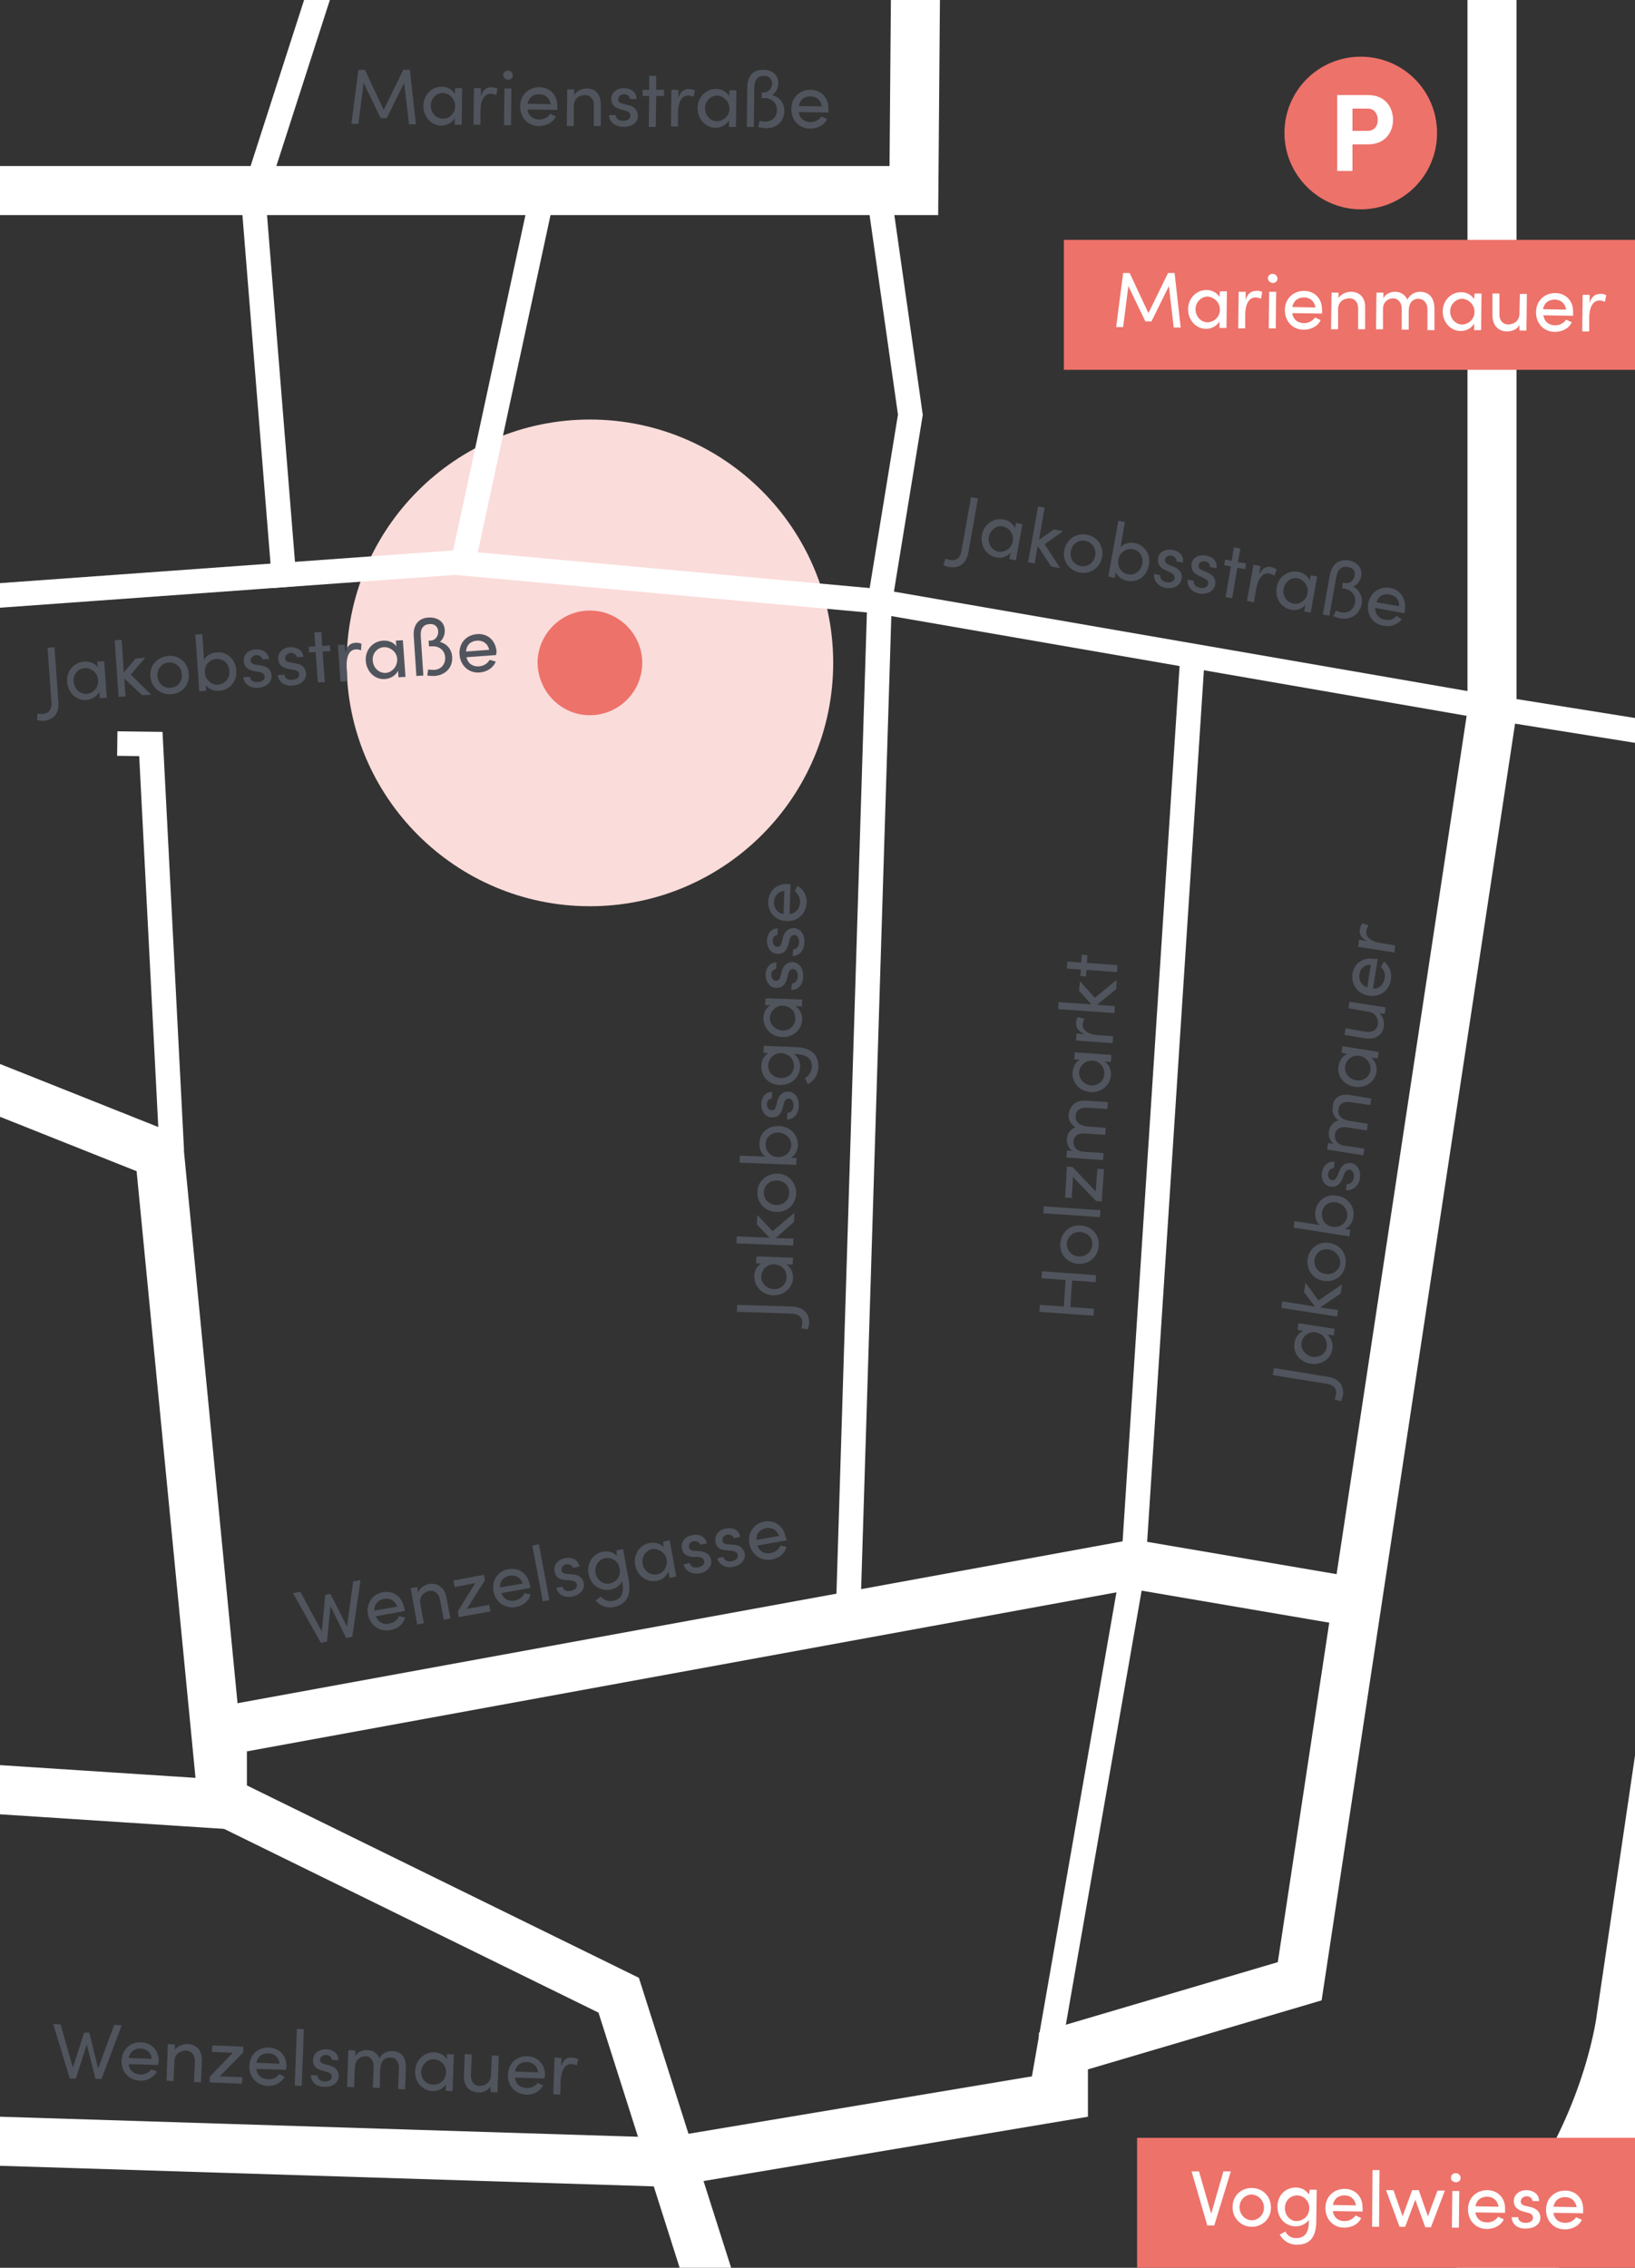 <?xml version="1.0" encoding="utf-8"?>
<!-- Generator: Adobe Illustrator 27.5.0, SVG Export Plug-In . SVG Version: 6.00 Build 0)  -->
<svg version="1.1" id="Ebene_1" xmlns="http://www.w3.org/2000/svg" xmlns:xlink="http://www.w3.org/1999/xlink" x="0px" y="0px"
	 viewBox="0 0 375 520" style="enable-background:new 0 0 375 520;" xml:space="preserve">
<rect x="0" y="0" width="375" height="520" fill="#333333" stroke="none"/>
<style type="text/css">
	.st0{clip-path:url(#SVGID_00000028308827232336397340000000330322333012100513_);}
	.st1{clip-path:url(#SVGID_00000131331586324953080760000014483087942131460262_);}
	.st2{clip-path:url(#SVGID_00000151515866363226249710000012234890734038258094_);fill:#FADCDA;}
	.st3{clip-path:url(#SVGID_00000032633712330347625130000003171834885530879138_);fill:#ED726A;}
	.st4{clip-path:url(#SVGID_00000095306919175094381710000016579729268603678904_);fill:none;stroke:#FFFFFF;stroke-width:16.875;}
	.st5{clip-path:url(#SVGID_00000168099778225945858730000004641304418116026535_);fill:none;stroke:#FFFFFF;stroke-width:11.25;}
	.st6{clip-path:url(#SVGID_00000067233801034077509040000008349909261884281747_);fill:none;stroke:#FFFFFF;stroke-width:11.25;}
	.st7{clip-path:url(#SVGID_00000065795219583534244270000004829765492314125729_);fill:none;stroke:#FFFFFF;stroke-width:11.25;}
	.st8{clip-path:url(#SVGID_00000005965086069658072010000010204504154069068699_);fill:none;stroke:#FFFFFF;stroke-width:5.625;}
	.st9{clip-path:url(#SVGID_00000042728371630178366860000002343420807565624749_);fill:none;stroke:#FFFFFF;stroke-width:5.625;}
	.st10{clip-path:url(#SVGID_00000019666838823641190200000011423991248007390126_);fill:none;stroke:#FFFFFF;stroke-width:5.625;}
	.st11{clip-path:url(#SVGID_00000047030713351209698920000014170206518543654062_);fill:none;stroke:#FFFFFF;stroke-width:5.625;}
	.st12{clip-path:url(#SVGID_00000158735600987801899740000008776506547899136664_);}
	.st13{clip-path:url(#SVGID_00000058557748365172952790000017543250952284893858_);fill:none;stroke:#FFFFFF;stroke-width:5.625;}
	.st14{clip-path:url(#SVGID_00000098918148061830701940000013720696491643698592_);fill:none;stroke:#FFFFFF;stroke-width:5.625;}
	.st15{clip-path:url(#SVGID_00000079460390874705351830000000614872496778810040_);}
	.st16{enable-background:new    ;}
	.st17{fill:#50545D;}
	.st18{clip-path:url(#SVGID_00000016049491372186568320000000259447695170610841_);}
	.st19{clip-path:url(#SVGID_00000150794158287905690780000003691320086817106342_);}
	.st20{clip-path:url(#SVGID_00000089547664056932591020000012648500335706279086_);}
	.st21{clip-path:url(#SVGID_00000181791579534224858140000008667758214742074029_);}
	.st22{clip-path:url(#SVGID_00000119799569739708127300000018414214605786358719_);}
	.st23{clip-path:url(#SVGID_00000176027036361864657930000011628096135387955615_);}
	.st24{clip-path:url(#SVGID_00000057870702349633393180000000406520650419671174_);}
	.st25{clip-path:url(#SVGID_00000101074990861942365980000004547629475994050981_);fill:#ED726A;}
	.st26{clip-path:url(#SVGID_00000147187873233693638660000003437045215599313295_);fill:#FFFFFF;}
	.st27{clip-path:url(#SVGID_00000125586708955907920690000008176452827564234370_);fill:#ED726A;}
	.st28{clip-path:url(#SVGID_00000085232728487557582580000004854618444972400027_);}
	.st29{fill:#FFFFFF;}
	.st30{clip-path:url(#SVGID_00000049221677254624755690000004142403702614539908_);fill:#ED726A;}
	.st31{clip-path:url(#SVGID_00000090288133241052732270000006459135129547356827_);}
	.st32{clip-path:url(#SVGID_00000005947226365044627820000002590147135732424112_);}
	.st33{clip-path:url(#SVGID_00000150790470757631235920000016258270191008436640_);}
	.st34{clip-path:url(#SVGID_00000042719541059217800920000007467179399893759931_);fill:none;stroke:#FFFFFF;stroke-width:5.625;}
</style>
<g>
	<g>
		<defs>
			<rect id="SVGID_1_" width="375" height="520"/>
		</defs>
		<clipPath id="SVGID_00000144312564649126214400000003132335718131989945_">
			<use xlink:href="#SVGID_1_"  style="overflow:visible;"/>
		</clipPath>
		<g style="clip-path:url(#SVGID_00000144312564649126214400000003132335718131989945_);">
			<g>
				<defs>
					<rect id="SVGID_00000047779301865850869440000012988000481803759490_" width="375" height="520"/>
				</defs>
				<clipPath id="SVGID_00000014624233830019713440000007305147280079559340_">
					<use xlink:href="#SVGID_00000047779301865850869440000012988000481803759490_"  style="overflow:visible;"/>
				</clipPath>
				<g style="clip-path:url(#SVGID_00000014624233830019713440000007305147280079559340_);">
					<g>
						<g>
							<defs>
								<rect id="SVGID_00000072990203967093058300000007042415821905336504_" x="70.5" y="89.2" width="129.6" height="119.6"/>
							</defs>
							<clipPath id="SVGID_00000181044752121824133390000002628196069026402196_">
								<use xlink:href="#SVGID_00000072990203967093058300000007042415821905336504_"  style="overflow:visible;"/>
							</clipPath>
							<path style="clip-path:url(#SVGID_00000181044752121824133390000002628196069026402196_);fill:#FADCDA;" d="M135.3,207.8
								c30.8,0,55.8-25,55.8-55.8s-25-55.8-55.8-55.8s-55.8,25-55.8,55.8S104.5,207.8,135.3,207.8"/>
						</g>
					</g>
				</g>
			</g>
			<g>
				<defs>
					<rect id="SVGID_00000145779808119625860490000012595096692942145944_" width="375" height="520"/>
				</defs>
				<clipPath id="SVGID_00000143611435789989959490000002953793068170073781_">
					<use xlink:href="#SVGID_00000145779808119625860490000012595096692942145944_"  style="overflow:visible;"/>
				</clipPath>
				<path style="clip-path:url(#SVGID_00000143611435789989959490000002953793068170073781_);fill:#ED726A;" d="M135.3,164
					c6.6,0,12-5.4,12-12s-5.4-12-12-12s-12,5.4-12,12C123.4,158.6,128.7,164,135.3,164"/>
			</g>
			<g>
				<defs>
					<rect id="SVGID_00000032619882264154864790000007066911562774753160_" width="375" height="520"/>
				</defs>
				<clipPath id="SVGID_00000037662097770971093170000013814143612494878382_">
					<use xlink:href="#SVGID_00000032619882264154864790000007066911562774753160_"  style="overflow:visible;"/>
				</clipPath>
				
					<path style="clip-path:url(#SVGID_00000037662097770971093170000013814143612494878382_);fill:none;stroke:#FFFFFF;stroke-width:16.875;" d="
					M407.3-63.9l8.8,245.6l-41.5,281.4c0,0-10.4,89.3-114.8,89.3"/>
			</g>
			<g>
				<defs>
					<rect id="SVGID_00000014600053745910391790000008152643984658823044_" width="375" height="520"/>
				</defs>
				<clipPath id="SVGID_00000130628409729078436570000008843078368371587983_">
					<use xlink:href="#SVGID_00000014600053745910391790000008152643984658823044_"  style="overflow:visible;"/>
				</clipPath>
				
					<polyline style="clip-path:url(#SVGID_00000130628409729078436570000008843078368371587983_);fill:none;stroke:#FFFFFF;stroke-width:11.25;" points="
					342.2,-58.3 342.2,163.3 298.1,454.3 243.9,470.3 243.9,480.6 153,495.8 -126.8,487 -207.3,467.7 				"/>
			</g>
			<g>
				<defs>
					<rect id="SVGID_00000044175974723180222370000018172057547978171283_" width="375" height="520"/>
				</defs>
				<clipPath id="SVGID_00000074435213285764620200000011889572279823755939_">
					<use xlink:href="#SVGID_00000044175974723180222370000018172057547978171283_"  style="overflow:visible;"/>
				</clipPath>
				
					<polyline style="clip-path:url(#SVGID_00000074435213285764620200000011889572279823755939_);fill:none;stroke:#FFFFFF;stroke-width:11.25;" points="
					210.4,-54.3 209.6,43.7 -14.4,43.7 -11.2,128.3 -49.5,209.6 -45.5,231.9 36.6,264.6 51,412.9 141.9,457.5 165,530.1 
					210.4,553.2 				"/>
			</g>
			<g>
				<defs>
					<rect id="SVGID_00000130629641091031796680000007250382612445163453_" width="375" height="520"/>
				</defs>
				<clipPath id="SVGID_00000034797469822147940720000004993626091607099268_">
					<use xlink:href="#SVGID_00000130629641091031796680000007250382612445163453_"  style="overflow:visible;"/>
				</clipPath>
				
					<polyline style="clip-path:url(#SVGID_00000034797469822147940720000004993626091607099268_);fill:none;stroke:#FFFFFF;stroke-width:11.25;" points="
					-208.6,396.8 51,413.7 51,396.9 259.9,358.7 310.9,367.4 				"/>
			</g>
			<g>
				<defs>
					<rect id="SVGID_00000127012853862233295060000014705652691459036349_" width="375" height="520"/>
				</defs>
				<clipPath id="SVGID_00000088846621906584928800000006293737943234990988_">
					<use xlink:href="#SVGID_00000127012853862233295060000014705652691459036349_"  style="overflow:visible;"/>
				</clipPath>
				
					<polyline style="clip-path:url(#SVGID_00000088846621906584928800000006293737943234990988_);fill:none;stroke:#FFFFFF;stroke-width:5.625;" points="
					-17.6,137.8 104.4,129 200.9,137.8 338.8,161.7 558.5,196.8 				"/>
			</g>
		</g>
	</g>
	<g>
		<defs>
			<rect id="SVGID_00000022544269646011919110000010636036863779905696_" width="375" height="520"/>
		</defs>
		<clipPath id="SVGID_00000026856866095570387880000017329528999085654409_">
			<use xlink:href="#SVGID_00000022544269646011919110000010636036863779905696_"  style="overflow:visible;"/>
		</clipPath>
		
			<polyline style="clip-path:url(#SVGID_00000026856866095570387880000017329528999085654409_);fill:none;stroke:#FFFFFF;stroke-width:5.625;" points="
			39.4,263.9 34.6,170.6 26.9,170.5 		"/>
	</g>
	<g>
		<defs>
			<rect id="SVGID_00000091734444941775003600000014746822331968543123_" width="375" height="520"/>
		</defs>
		<clipPath id="SVGID_00000164513832763776489070000015042604411771407523_">
			<use xlink:href="#SVGID_00000091734444941775003600000014746822331968543123_"  style="overflow:visible;"/>
		</clipPath>
		
			<polyline style="clip-path:url(#SVGID_00000164513832763776489070000015042604411771407523_);fill:none;stroke:#FFFFFF;stroke-width:5.625;" points="
			239.1,478.6 259.9,359.5 273.4,152.2 		"/>
	</g>
	<g>
		<defs>
			<rect id="SVGID_00000128487046050567592940000014180982151165219998_" width="375" height="520"/>
		</defs>
		<clipPath id="SVGID_00000041985449906194992250000002343181107814794633_">
			<use xlink:href="#SVGID_00000128487046050567592940000014180982151165219998_"  style="overflow:visible;"/>
		</clipPath>
		
			<polyline style="clip-path:url(#SVGID_00000041985449906194992250000002343181107814794633_);fill:none;stroke:#FFFFFF;stroke-width:5.625;" points="
			194.5,370.6 201.7,138.6 208.8,95.1 201.6,44.5 		"/>
	</g>
	<g>
		<defs>
			<rect id="SVGID_00000060738695260846883800000010193325364719546776_" width="375" height="520"/>
		</defs>
		<clipPath id="SVGID_00000000206622710929917320000013069418359477264536_">
			<use xlink:href="#SVGID_00000060738695260846883800000010193325364719546776_"  style="overflow:visible;"/>
		</clipPath>
		<g style="clip-path:url(#SVGID_00000000206622710929917320000013069418359477264536_);">
			<g>
				<defs>
					<rect id="SVGID_00000181800515461281007670000002483128465849318541_" width="375" height="520"/>
				</defs>
				<clipPath id="SVGID_00000062881345973863088330000007781550241471441849_">
					<use xlink:href="#SVGID_00000181800515461281007670000002483128465849318541_"  style="overflow:visible;"/>
				</clipPath>
				
					<polyline style="clip-path:url(#SVGID_00000062881345973863088330000007781550241471441849_);fill:none;stroke:#FFFFFF;stroke-width:5.625;" points="
					88.3,-48.4 58.1,45.3 65.3,134.6 				"/>
			</g>
		</g>
	</g>
	<g>
		<defs>
			<rect id="SVGID_00000131340462159815961140000013985818943416351617_" width="375" height="520"/>
		</defs>
		<clipPath id="SVGID_00000109016784295395600570000004241979213332525500_">
			<use xlink:href="#SVGID_00000131340462159815961140000013985818943416351617_"  style="overflow:visible;"/>
		</clipPath>
		
			<line style="clip-path:url(#SVGID_00000109016784295395600570000004241979213332525500_);fill:none;stroke:#FFFFFF;stroke-width:5.625;" x1="124.3" y1="45.1" x2="106.1" y2="129.5"/>
	</g>
	<g>
		<defs>
			<rect id="SVGID_00000057860449783295011030000000810998714687779775_" width="375" height="520"/>
		</defs>
		<clipPath id="SVGID_00000078016067871240127160000000852175963860735889_">
			<use xlink:href="#SVGID_00000057860449783295011030000000810998714687779775_"  style="overflow:visible;"/>
		</clipPath>
		<g style="clip-path:url(#SVGID_00000078016067871240127160000000852175963860735889_);">
			<g class="st16">
				<path class="st17" d="M185.3,304.8l-1.5-0.2c0.1-0.3,0.2-1,0.2-1.1c0.1-1.6-1-2.2-2.4-2.3l-12.6-0.4l0.1-1.6l12.6,0.4
					c2.2,0.1,4,1.2,3.9,4C185.5,303.8,185.4,304.4,185.3,304.8z"/>
			</g>
			<g class="st16">
				<path class="st17" d="M173.4,289.7l0.1-1.6l8.4,0.3l-0.1,1.6l-1.5-0.1c1,0.6,1.6,1.8,1.6,3.1c-0.1,2.2-2,4.1-4.6,4
					c-2.5-0.1-4.3-2-4.3-4.3c0-1.3,0.6-2.4,1.6-3L173.4,289.7z M177.6,289.9c-1.7-0.1-3,1.4-3,2.8c-0.1,1.5,1.3,2.8,2.8,2.9
					c1.6,0.1,3-1.1,3-2.7C180.5,291.3,179.3,290,177.6,289.9z"/>
			</g>
			<g class="st16">
				<path class="st17" d="M182.2,278.1l-0.1,2.1l-4.2,3.7l4.1,0.1l-0.1,1.6l-13-0.5l0.1-1.6l7.5,0.3l-2.9-3l0.1-2.2l3.5,3.7
					L182.2,278.1z"/>
			</g>
			<g class="st16">
				<path class="st17" d="M178,277.9c-2.7-0.1-4.3-2.2-4.3-4.5s1.9-4.3,4.6-4.3c2.7,0.1,4.4,2.2,4.3,4.6
					C182.5,276.1,180.7,278,178,277.9z M178.2,270.7c-1.7-0.1-3,1.2-3,2.7c-0.1,1.5,1.1,2.8,2.8,2.9c1.7,0.1,3-1.2,3-2.7
					C181.1,272.1,180,270.7,178.2,270.7z"/>
				<path class="st17" d="M178.7,258.2c2.6,0.1,4.4,2.1,4.3,4.4c0,1.2-0.7,2.4-1.6,2.9l1.3,0l-0.1,1.6l-13-0.5l0.1-1.6l5.9,0.2
					c-1-0.6-1.5-1.8-1.4-3.1C174.2,259.9,176,258.1,178.7,258.2z M178.6,259.7c-1.7-0.1-3,1.1-3,2.7c0,1.4,1,2.9,2.8,2.9
					c1.8,0.1,3-1.2,3.1-2.7C181.5,261.1,180.3,259.8,178.6,259.7z"/>
				<path class="st17" d="M180.5,256.7l0.1-1.5c0.7,0,1.3-0.6,1.4-1.6c0-1.1-0.5-1.7-1.1-1.7c-0.6,0-1,0.5-1.1,1.1l-0.3,1.1
					c-0.4,1.4-1.1,2.2-2.5,2.1c-1.4,0-2.4-1.3-2.4-3c0-1.4,0.9-2.9,2.5-2.8l-0.1,1.5c-0.6,0-1.1,0.6-1.1,1.3c0,0.8,0.5,1.4,1.1,1.4
					c0.6,0,0.9-0.5,1-1l0.3-1.2c0.5-1.7,1.6-2.1,2.5-2.1c1.6,0.1,2.5,1.6,2.4,3.3C183.2,255.2,182.2,256.7,180.5,256.7z"/>
				<path class="st17" d="M175.1,241.4l0.1-1.6l7.2,0.3c4,0.1,5.4,2,5.3,4.8c-0.1,1.5-0.9,2.9-2.4,3.7l-0.7-1.4
					c1-0.5,1.5-1.5,1.6-2.4c0.1-1.9-0.9-3-3.8-3.1l-0.3,0c0.9,0.6,1.5,1.8,1.4,3c-0.1,2.3-1.9,4.1-4.6,4.1c-2.7-0.1-4.3-2-4.3-4.3
					c0-1.3,0.6-2.4,1.6-3L175.1,241.4z M179.2,241.5c-1.8-0.1-3,1.4-3,2.8c-0.1,1.5,1.1,2.8,2.8,2.9c1.7,0.1,3-1.1,3.1-2.6
					C182.2,243,181,241.6,179.2,241.5z"/>
				<path class="st17" d="M175.5,230.5l0.1-1.6l8.4,0.3l-0.1,1.6l-1.5-0.1c1,0.6,1.6,1.8,1.6,3.1c-0.1,2.2-2,4.1-4.6,4
					c-2.5-0.1-4.3-2-4.3-4.3c0-1.3,0.6-2.4,1.6-3L175.5,230.5z M179.6,230.6c-1.7-0.1-3,1.4-3,2.8c-0.1,1.5,1.3,2.8,2.8,2.9
					c1.6,0.1,3-1.1,3-2.7C182.5,232.1,181.4,230.7,179.6,230.6z"/>
				<path class="st17" d="M181.5,227l0.1-1.5c0.7,0,1.3-0.6,1.4-1.6c0-1.1-0.5-1.7-1.1-1.7c-0.6,0-1,0.5-1.1,1.1l-0.3,1.1
					c-0.4,1.4-1.1,2.2-2.5,2.1c-1.4,0-2.4-1.3-2.4-3c0-1.4,0.9-2.9,2.5-2.8l-0.1,1.5c-0.6,0-1.1,0.6-1.1,1.3c0,0.8,0.5,1.4,1.1,1.4
					c0.6,0,0.9-0.5,1-1l0.3-1.2c0.5-1.7,1.6-2.1,2.5-2.1c1.6,0.1,2.5,1.6,2.4,3.3C184.3,225.5,183.2,227,181.5,227z"/>
				<path class="st17" d="M181.8,219.2l0.1-1.5c0.7,0,1.3-0.6,1.4-1.6c0-1.1-0.5-1.7-1.1-1.7c-0.6,0-1,0.5-1.1,1.1l-0.3,1.1
					c-0.4,1.4-1.1,2.2-2.5,2.1c-1.4,0-2.4-1.3-2.4-3c0-1.4,0.9-2.9,2.5-2.8l-0.1,1.5c-0.6,0-1.1,0.6-1.1,1.3c0,0.8,0.5,1.4,1.1,1.4
					c0.6,0,0.9-0.5,1-1l0.3-1.2c0.5-1.7,1.6-2.1,2.5-2.1c1.6,0.1,2.5,1.6,2.4,3.3C184.5,217.7,183.5,219.2,181.8,219.2z"/>
				<path class="st17" d="M181.3,202.8l-0.2,6.8c1.5-0.2,2.3-1.2,2.4-2.7c0-1-0.4-2-1.2-2.5l0.6-1.3c1.4,0.8,2.2,2.3,2.1,3.9
					c-0.1,2.4-1.9,4.3-4.6,4.2c-2.7-0.1-4.3-2.1-4.2-4.5c0.1-2.4,1.9-4.1,4.5-4C180.8,202.7,181.1,202.8,181.3,202.8z M179.9,204.3
					c-1.4,0.1-2.3,1.1-2.4,2.5c0,1.4,0.7,2.5,2.2,2.8L179.9,204.3z"/>
			</g>
		</g>
	</g>
	<g>
		<defs>
			<rect id="SVGID_00000023246414215166460390000001910373056786449542_" width="375" height="520"/>
		</defs>
		<clipPath id="SVGID_00000116225312014924070720000012884318130738381247_">
			<use xlink:href="#SVGID_00000023246414215166460390000001910373056786449542_"  style="overflow:visible;"/>
		</clipPath>
		<g style="clip-path:url(#SVGID_00000116225312014924070720000012884318130738381247_);">
			<g class="st16">
				<path class="st17" d="M95.4,28.5l-1.6,0L92.7,19l-4,8.1l-1.4,0l-3.9-8.1l-1.2,9.4l-1.6,0L82.2,16l1.5,0l4.3,9.2l4.5-9.2l1.5,0
					L95.4,28.5z"/>
			</g>
			<g class="st16">
				<path class="st17" d="M104.4,20.2l1.6,0l-0.1,8.4l-1.6,0l0-1.5c-0.6,1-1.7,1.7-3.1,1.7c-2.2,0-4.1-1.9-4.1-4.5
					c0-2.5,1.9-4.4,4.2-4.4c1.3,0,2.4,0.6,3,1.6L104.4,20.2z M104.4,24.3c0-1.7-1.4-2.9-2.8-3c-1.5,0-2.8,1.3-2.8,2.9
					c0,1.6,1.2,3,2.7,3C103,27.3,104.4,26.1,104.4,24.3z"/>
				<path class="st17" d="M114.1,20.3l-0.3,1.5c-0.4-0.2-0.9-0.3-1.2-0.3c-1.7,0-2.4,1.8-2.4,4l0,3.1l-1.6,0l0.1-8.4l1.6,0l0,1.9
					c0.4-1.5,1.3-2.1,2.4-2.1C113.3,20,113.9,20.2,114.1,20.3z"/>
				<path class="st17" d="M115.4,17.2c0-0.6,0.5-1,1.1-1c0.6,0,1.1,0.5,1.1,1.1c0,0.6-0.5,1-1.1,1C115.9,18.2,115.4,17.7,115.4,17.2
					z M115.6,28.7l0.1-8.4l1.6,0l-0.1,8.4L115.6,28.7z"/>
				<path class="st17" d="M127.8,25.2l-6.8-0.1c0.2,1.5,1.3,2.3,2.7,2.3c1,0,2-0.5,2.5-1.3l1.3,0.6c-0.7,1.5-2.3,2.2-3.9,2.2
					c-2.4,0-4.3-1.8-4.3-4.5c0-2.7,2-4.4,4.4-4.4c2.4,0,4.2,1.8,4.1,4.4C127.9,24.8,127.8,25,127.8,25.2z M126.3,23.9
					c-0.2-1.4-1.2-2.3-2.6-2.3c-1.4,0-2.4,0.7-2.7,2.2L126.3,23.9z"/>
				<path class="st17" d="M137.8,24l0,4.9l-1.6,0l0-4.8c0-1.4-0.8-2.3-2-2.3c-1.2,0-2.6,0.7-2.6,2.5l0,4.6l-1.6,0l0.1-8.4l1.6,0
					l0,1.3c0.5-1,1.9-1.5,2.8-1.5C136.5,20.2,137.8,21.6,137.8,24z"/>
				<path class="st17" d="M139.7,26.4l1.5,0c0,0.7,0.6,1.3,1.7,1.3c1.1,0,1.7-0.5,1.7-1.2c0-0.6-0.5-1-1.1-1.1l-1.1-0.3
					c-1.4-0.4-2.2-1.1-2.2-2.4c0-1.4,1.2-2.5,2.9-2.5c1.4,0,2.9,0.8,2.9,2.5l-1.5,0c0-0.6-0.7-1.1-1.3-1.1c-0.8,0-1.4,0.5-1.4,1.2
					c0,0.6,0.5,0.9,1.1,1l1.2,0.3c1.7,0.4,2.2,1.5,2.2,2.5c0,1.6-1.5,2.5-3.3,2.5C141.3,29.1,139.7,28.1,139.7,26.4z"/>
				<path class="st17" d="M152.3,20.6l0,1.4l-1.8,0l-0.1,7.1l-1.6,0l0.1-7.1l-1.5,0l0-1.4l1.5,0l0-3.2l1.6,0l0,3.2L152.3,20.6z"/>
			</g>
			<g class="st16">
				<path class="st17" d="M159.4,20.7l-0.3,1.5c-0.4-0.2-0.9-0.3-1.2-0.3c-1.7,0-2.4,1.8-2.4,4l0,3.1l-1.6,0l0.1-8.4l1.6,0l0,1.9
					c0.4-1.5,1.3-2.1,2.4-2.1C158.5,20.4,159.1,20.6,159.4,20.7z"/>
			</g>
			<g class="st16">
				<path class="st17" d="M167.3,20.7l1.6,0l-0.1,8.4l-1.6,0l0-1.5c-0.6,1-1.7,1.7-3.1,1.7c-2.2,0-4.1-1.9-4.1-4.5
					c0-2.5,1.9-4.4,4.2-4.4c1.3,0,2.4,0.6,3,1.6L167.3,20.7z M167.3,24.9c0-1.7-1.4-2.9-2.8-3c-1.5,0-2.8,1.3-2.8,2.9
					c0,1.6,1.2,3,2.7,3C165.9,27.8,167.3,26.6,167.3,24.9z"/>
				<path class="st17" d="M179.9,25.4c0,2.4-1.8,4.1-4.3,4c-0.4,0-1.1-0.1-1.7-0.3l0.3-1.4c0.4,0.1,0.9,0.2,1.3,0.2
					c1.6,0,2.7-1.1,2.7-2.7c0-1.6-1.2-2.7-2.8-2.7l-0.7,0l0-1.3l0.5,0c1.1,0,1.8-0.9,1.9-2c0-1.1-0.7-1.8-1.9-1.8
					c-1.3,0-2.1,0.7-2.2,2.6l-0.1,9.1l-1.6,0l0.1-9.1c0-2.7,1.5-4.1,3.7-4c2.1,0,3.5,1.3,3.4,3.1c0,1.1-0.5,2.1-1.4,2.7
					C178.9,22.3,179.9,23.7,179.9,25.4z"/>
				<path class="st17" d="M190,25.8l-6.8-0.1c0.2,1.5,1.3,2.3,2.7,2.3c1,0,2-0.5,2.5-1.3l1.3,0.6c-0.7,1.5-2.3,2.2-3.9,2.2
					c-2.4,0-4.3-1.8-4.3-4.5c0-2.7,2-4.4,4.4-4.4c2.4,0,4.2,1.8,4.1,4.4C190,25.3,190,25.5,190,25.8z M188.5,24.4
					c-0.2-1.4-1.2-2.3-2.6-2.3c-1.4,0-2.4,0.7-2.7,2.2L188.5,24.4z"/>
			</g>
		</g>
	</g>
	<g>
		<defs>
			<rect id="SVGID_00000054255689519174814090000005949484893688404155_" width="375" height="520"/>
		</defs>
		<clipPath id="SVGID_00000091732396516925460710000013362052275208375976_">
			<use xlink:href="#SVGID_00000054255689519174814090000005949484893688404155_"  style="overflow:visible;"/>
		</clipPath>
		<g style="clip-path:url(#SVGID_00000091732396516925460710000013362052275208375976_);">
			<g class="st16">
				<path class="st17" d="M26.2,464.3l1.7,0.1l-4.6,12.3l-1.4,0l-2-7.9l-2.5,7.8l-1.4,0l-3.8-12.5l1.7,0.1l2.8,9.9l2.6-8l1.2,0
					l2,8.2L26.2,464.3z"/>
			</g>
			<g class="st16">
				<path class="st17" d="M36.3,473.5l-6.8-0.2c0.2,1.5,1.2,2.3,2.7,2.4c1,0,2-0.4,2.5-1.2L36,475c-0.8,1.4-2.3,2.2-3.9,2.1
					c-2.4-0.1-4.3-1.9-4.2-4.6c0.1-2.7,2.1-4.3,4.5-4.2c2.4,0.1,4.1,1.9,4,4.5C36.3,473.1,36.3,473.3,36.3,473.5z M34.8,472.1
					c-0.1-1.4-1.1-2.3-2.5-2.4c-1.4,0-2.5,0.7-2.8,2.2L34.8,472.1z"/>
				<path class="st17" d="M46.3,472.6l-0.2,4.9l-1.6-0.1l0.2-4.8c0-1.4-0.8-2.3-2-2.4c-1.2,0-2.6,0.6-2.7,2.4l-0.2,4.6l-1.6-0.1
					l0.3-8.4l1.6,0.1l0,1.3c0.5-1,1.9-1.4,2.8-1.4C45.1,468.7,46.4,470.2,46.3,472.6z"/>
			</g>
			<g class="st16">
				<path class="st17" d="M55.8,469.3l0,1.3l-5.4,5.5l5.2,0.2l-0.1,1.5l-7.4-0.3l0-1.3l5.3-5.5l-4.8-0.2l0.1-1.5L55.8,469.3z"/>
			</g>
			<g class="st16">
				<path class="st17" d="M65.6,474.6l-6.8-0.2c0.2,1.5,1.2,2.3,2.7,2.4c1,0,2-0.4,2.5-1.2l1.3,0.6c-0.8,1.4-2.3,2.2-3.9,2.1
					c-2.4-0.1-4.3-1.9-4.2-4.6c0.1-2.7,2.1-4.3,4.5-4.2c2.4,0.1,4.1,1.9,4,4.5C65.6,474.1,65.6,474.3,65.6,474.6z M64.1,473.2
					c-0.1-1.4-1.1-2.3-2.5-2.4c-1.4,0-2.5,0.7-2.8,2.2L64.1,473.2z"/>
				<path class="st17" d="M67.6,478.2l0.5-13l1.6,0.1l-0.5,13L67.6,478.2z"/>
				<path class="st17" d="M71.3,475.8l1.5,0.1c0,0.7,0.6,1.3,1.6,1.4c1.1,0,1.7-0.5,1.7-1.1c0-0.6-0.5-1-1.1-1.1l-1.1-0.3
					c-1.4-0.4-2.2-1.1-2.1-2.5c0-1.4,1.3-2.4,3-2.4c1.4,0,2.9,0.9,2.8,2.5l-1.5-0.1c0-0.6-0.6-1.1-1.3-1.1c-0.8,0-1.4,0.5-1.4,1.1
					c0,0.6,0.5,0.9,1,1l1.2,0.3c1.7,0.5,2.1,1.6,2.1,2.5c-0.1,1.6-1.6,2.5-3.3,2.4C72.9,478.6,71.3,477.6,71.3,475.8z"/>
				<path class="st17" d="M93.1,474.2l-0.2,4.9l-1.6-0.1l0.2-4.8c0-1.4-0.7-2.4-1.9-2.4c-1.5-0.1-2.3,0.9-2.4,2.8l-0.1,4.2l-1.6-0.1
					l0.2-4.8c0-1.4-0.7-2.4-1.8-2.4c-1.2,0-2.4,0.7-2.5,2.5l-0.2,4.6l-1.6-0.1l0.3-8.4l1.6,0.1l0,1.3c0.4-0.9,1.6-1.5,2.8-1.4
					c1.2,0,2.3,0.7,2.7,1.9c0.8-1.5,2.1-1.7,3-1.7C92.1,470.4,93.2,471.8,93.1,474.2z"/>
				<path class="st17" d="M102.5,471l1.6,0.1l-0.3,8.4l-1.6-0.1l0.1-1.5c-0.6,1-1.8,1.6-3.1,1.6c-2.2-0.1-4.1-2-4-4.6
					c0.1-2.5,2-4.3,4.3-4.3c1.3,0,2.4,0.6,3,1.6L102.5,471z M102.3,475.2c0.1-1.7-1.4-3-2.8-3c-1.5-0.1-2.8,1.3-2.9,2.8
					c-0.1,1.6,1.1,3,2.7,3C100.9,478.1,102.3,476.9,102.3,475.2z"/>
				<path class="st17" d="M112.8,471.3l1.6,0.1l-0.3,8.4l-1.6-0.1l0-1.3c-0.5,1-1.9,1.5-2.8,1.4c-2.1-0.1-3.4-1.5-3.3-3.9l0.2-4.9
					l1.6,0.1l-0.2,4.8c0,1.4,0.8,2.4,1.9,2.4c1.2,0,2.6-0.6,2.7-2.4L112.8,471.3z"/>
				<path class="st17" d="M124.9,476.6l-6.8-0.2c0.2,1.5,1.2,2.3,2.7,2.4c1,0,2-0.4,2.5-1.2l1.3,0.6c-0.8,1.4-2.3,2.2-3.9,2.1
					c-2.4-0.1-4.3-1.9-4.2-4.6c0.1-2.7,2.1-4.3,4.5-4.2c2.4,0.1,4.1,1.9,4,4.5C124.9,476.2,124.9,476.4,124.9,476.6z M123.4,475.2
					c-0.1-1.4-1.1-2.3-2.5-2.4c-1.4,0-2.5,0.7-2.8,2.2L123.4,475.2z"/>
				<path class="st17" d="M132.6,472.1l-0.3,1.5c-0.4-0.2-0.9-0.3-1.2-0.3c-1.7-0.1-2.4,1.7-2.5,3.9l-0.1,3.1l-1.6-0.1l0.3-8.4
					l1.6,0.1l-0.1,1.9c0.5-1.5,1.3-2.1,2.4-2C131.7,471.8,132.3,472,132.6,472.1z"/>
			</g>
		</g>
	</g>
	<g>
		<defs>
			<rect id="SVGID_00000161614842340011279030000009991862015380637593_" width="375" height="520"/>
		</defs>
		<clipPath id="SVGID_00000167373322691245574920000002152896862734914464_">
			<use xlink:href="#SVGID_00000161614842340011279030000009991862015380637593_"  style="overflow:visible;"/>
		</clipPath>
		<g style="clip-path:url(#SVGID_00000167373322691245574920000002152896862734914464_);">
			<g class="st16">
				<path class="st17" d="M81,362.6l1.7-0.3l-1.9,13l-1.4,0.3l-3.6-7.3l-0.8,8.1l-1.4,0.3l-6.4-11.4l1.7-0.3l4.9,9.1l0.8-8.4
					l1.2-0.2l3.8,7.5L81,362.6z"/>
			</g>
			<g class="st16">
				<path class="st17" d="M92.9,369.4l-6.7,1.2c0.5,1.4,1.7,2,3.1,1.7c1-0.2,1.8-0.8,2.2-1.7l1.4,0.3c-0.4,1.6-1.8,2.6-3.4,2.9
					c-2.4,0.4-4.6-1-5.1-3.6c-0.5-2.6,1.1-4.7,3.4-5.1c2.4-0.4,4.4,0.9,4.9,3.6C92.8,369,92.8,369.2,92.9,369.4z M91.1,368.4
					c-0.5-1.4-1.6-2-3-1.8c-1.4,0.3-2.3,1.2-2.2,2.7L91.1,368.4z"/>
				<path class="st17" d="M102.4,366.3l0.9,4.8l-1.5,0.3l-0.9-4.7c-0.3-1.4-1.3-2.1-2.4-1.9c-1.2,0.2-2.4,1.2-2.1,2.9l0.8,4.5
					l-1.5,0.3l-1.5-8.3l1.5-0.3l0.2,1.3c0.3-1.1,1.6-1.8,2.5-2C100.4,362.9,102,364,102.4,366.3z"/>
			</g>
			<g class="st16">
				<path class="st17" d="M111,361.1l0.2,1.3l-4.1,6.5l5.1-0.9l0.3,1.5l-7.3,1.3l-0.2-1.3l4-6.5l-4.7,0.9l-0.3-1.5L111,361.1z"/>
			</g>
			<g class="st16">
				<path class="st17" d="M121.7,364.1l-6.7,1.2c0.5,1.4,1.7,2,3.1,1.7c1-0.2,1.8-0.8,2.2-1.7l1.4,0.3c-0.4,1.6-1.8,2.6-3.4,2.9
					c-2.4,0.4-4.6-1-5.1-3.6c-0.5-2.6,1.1-4.7,3.4-5.1c2.4-0.4,4.4,0.9,4.9,3.6C121.6,363.6,121.7,363.9,121.7,364.1z M119.9,363.1
					c-0.5-1.4-1.6-2-3-1.8c-1.4,0.3-2.3,1.2-2.2,2.7L119.9,363.1z"/>
				<path class="st17" d="M124.5,367.2l-2.4-12.8l1.5-0.3l2.4,12.8L124.5,367.2z"/>
				<path class="st17" d="M127.6,364.1l1.4-0.3c0.1,0.7,0.9,1.2,1.9,1c1-0.2,1.6-0.8,1.4-1.5c-0.1-0.6-0.7-0.8-1.3-0.9l-1.2-0.1
					c-1.5-0.1-2.4-0.6-2.6-2c-0.3-1.4,0.7-2.7,2.4-3c1.4-0.3,3,0.2,3.3,1.9l-1.5,0.3c-0.1-0.6-0.9-0.9-1.5-0.8
					c-0.8,0.1-1.2,0.8-1.1,1.4c0.1,0.6,0.7,0.8,1.2,0.8l1.3,0.1c1.8,0.1,2.4,1.1,2.6,2c0.3,1.5-1,2.8-2.7,3.1
					C129.7,366.4,128,365.8,127.6,364.1z"/>
				<path class="st17" d="M141.4,355.5l1.5-0.3l1.3,7.1c0.7,3.9-0.8,5.7-3.5,6.2c-1.5,0.3-3-0.2-4.1-1.5l1.2-0.9
					c0.7,0.8,1.8,1.2,2.7,1c1.8-0.3,2.8-1.6,2.2-4.4l0-0.2c-0.4,1-1.5,1.8-2.7,2c-2.3,0.4-4.5-1-5-3.6c-0.5-2.6,1.1-4.7,3.3-5.1
					c1.2-0.2,2.5,0.1,3.2,1L141.4,355.5z M142.1,359.6c-0.3-1.8-2-2.6-3.3-2.3c-1.5,0.3-2.5,1.7-2.2,3.4c0.3,1.6,1.7,2.7,3.2,2.4
					C141.4,362.8,142.5,361.4,142.1,359.6z"/>
				<path class="st17" d="M152.1,353.5l1.5-0.3l1.5,8.3l-1.5,0.3l-0.3-1.5c-0.4,1.1-1.4,2-2.7,2.2c-2.2,0.4-4.4-1.1-4.9-3.6
					c-0.5-2.4,1-4.7,3.3-5.1c1.2-0.2,2.5,0.1,3.2,1L152.1,353.5z M152.9,357.6c-0.3-1.7-2-2.6-3.3-2.4c-1.5,0.3-2.5,1.8-2.2,3.4
					c0.3,1.6,1.7,2.7,3.3,2.4C152.1,360.8,153.2,359.3,152.9,357.6z"/>
				<path class="st17" d="M156.8,358.7l1.4-0.3c0.1,0.7,0.9,1.2,1.9,1c1-0.2,1.6-0.8,1.4-1.5c-0.1-0.6-0.7-0.8-1.3-0.9L159,357
					c-1.5-0.1-2.4-0.6-2.6-2c-0.3-1.4,0.7-2.7,2.4-3c1.4-0.3,3,0.2,3.3,1.9l-1.5,0.3c-0.1-0.6-0.9-0.9-1.5-0.8
					c-0.8,0.1-1.2,0.8-1.1,1.4c0.1,0.6,0.7,0.8,1.2,0.8l1.3,0.1c1.8,0.1,2.4,1.1,2.6,2c0.3,1.5-1,2.8-2.7,3.1
					C158.9,361,157.2,360.4,156.8,358.7z"/>
				<path class="st17" d="M164.5,357.3l1.4-0.3c0.1,0.7,0.9,1.2,1.9,1c1-0.2,1.6-0.8,1.4-1.5c-0.1-0.6-0.7-0.8-1.3-0.9l-1.2-0.1
					c-1.5-0.1-2.4-0.6-2.6-2c-0.3-1.4,0.7-2.7,2.4-3c1.4-0.3,3,0.2,3.3,1.9l-1.5,0.3c-0.1-0.6-0.9-0.9-1.5-0.8
					c-0.8,0.1-1.2,0.8-1.1,1.4c0.1,0.6,0.7,0.8,1.2,0.8l1.3,0.1c1.8,0.1,2.4,1.1,2.6,2c0.3,1.5-1,2.8-2.7,3.1
					C166.6,359.6,164.9,358.9,164.5,357.3z"/>
				<path class="st17" d="M180.4,353.2l-6.7,1.2c0.5,1.4,1.7,2,3.1,1.7c1-0.2,1.8-0.8,2.2-1.7l1.4,0.3c-0.4,1.6-1.8,2.6-3.4,2.9
					c-2.4,0.4-4.6-1-5.1-3.6c-0.5-2.6,1.1-4.7,3.4-5.1s4.4,0.9,4.9,3.6C180.4,352.8,180.4,353,180.4,353.2z M178.7,352.2
					c-0.5-1.4-1.6-2-3-1.8c-1.4,0.3-2.3,1.2-2.2,2.7L178.7,352.2z"/>
			</g>
		</g>
	</g>
	<g>
		<defs>
			<rect id="SVGID_00000020393661774520739370000012539230969126006680_" width="375" height="520"/>
		</defs>
		<clipPath id="SVGID_00000075129160643439196080000001893838149642359217_">
			<use xlink:href="#SVGID_00000020393661774520739370000012539230969126006680_"  style="overflow:visible;"/>
		</clipPath>
		<g style="clip-path:url(#SVGID_00000075129160643439196080000001893838149642359217_);">
			<g class="st16">
				<path class="st17" d="M8.5,165.1l0.1-1.5c0.3,0.1,1,0.1,1.2,0.1c1.6-0.1,2.1-1.3,2-2.6l-0.9-12.6l1.6-0.1l0.9,12.6
					c0.2,2.2-0.8,4.1-3.5,4.3C9.5,165.3,8.9,165.2,8.5,165.1z"/>
			</g>
			<g class="st16">
				<path class="st17" d="M22.3,151.7l1.6-0.1l0.6,8.4l-1.6,0.1l-0.1-1.5c-0.5,1-1.6,1.8-3,1.9c-2.2,0.2-4.2-1.6-4.4-4.1
					c-0.2-2.5,1.5-4.5,3.9-4.7c1.3-0.1,2.5,0.4,3.1,1.3L22.3,151.7z M22.5,155.9c-0.1-1.7-1.7-2.8-3.1-2.7c-1.5,0.1-2.7,1.5-2.5,3.1
					c0.1,1.6,1.4,2.9,3,2.8C21.4,159,22.7,157.6,22.5,155.9z"/>
			</g>
			<g class="st16">
				<path class="st17" d="M34.7,159.3l-2.1,0.1l-4.1-3.8l0.3,4.1l-1.6,0.1l-0.9-13l1.6-0.1l0.5,7.5l2.7-3.2l2.2-0.2l-3.3,3.9
					L34.7,159.3z"/>
			</g>
			<g class="st16">
				<path class="st17" d="M34.5,155.1c-0.2-2.7,1.7-4.5,4.1-4.7s4.5,1.4,4.7,4.1c0.2,2.7-1.7,4.6-4.1,4.7S34.7,157.7,34.5,155.1z
					 M41.7,154.6c-0.1-1.7-1.5-2.8-3-2.7c-1.5,0.1-2.7,1.4-2.6,3.1c0.1,1.7,1.5,2.9,3,2.7C40.7,157.6,41.9,156.3,41.7,154.6z"/>
				<path class="st17" d="M54.2,153.7c0.2,2.6-1.6,4.6-3.9,4.7c-1.2,0.1-2.5-0.4-3.1-1.3l0.1,1.3l-1.6,0.1l-0.9-13l1.6-0.1l0.4,5.9
					c0.5-1,1.6-1.6,2.9-1.7C52,149.4,54,151,54.2,153.7z M52.6,153.8c-0.1-1.7-1.4-2.8-3-2.7c-1.4,0.1-2.8,1.3-2.6,3.1
					c0.1,1.8,1.6,2.9,3,2.8C51.6,156.8,52.8,155.5,52.6,153.8z"/>
				<path class="st17" d="M55.8,155.3l1.5-0.1c0.1,0.7,0.7,1.3,1.8,1.2c1.1-0.1,1.7-0.6,1.6-1.3c0-0.6-0.6-0.9-1.2-1l-1.2-0.2
					c-1.4-0.3-2.3-0.9-2.4-2.3c-0.1-1.4,1-2.6,2.7-2.7c1.4-0.1,2.9,0.6,3.1,2.2l-1.5,0.1c-0.1-0.6-0.8-1-1.4-1
					c-0.8,0.1-1.3,0.6-1.3,1.3c0,0.6,0.6,0.8,1.1,0.9l1.3,0.2c1.8,0.3,2.3,1.3,2.4,2.3c0.1,1.6-1.3,2.7-3.1,2.8
					C57.7,157.9,56,157.1,55.8,155.3z"/>
				<path class="st17" d="M63.7,154.8l1.5-0.1c0.1,0.7,0.7,1.3,1.8,1.2c1.1-0.1,1.7-0.6,1.6-1.3c0-0.6-0.6-0.9-1.2-1l-1.2-0.2
					c-1.4-0.3-2.3-0.9-2.4-2.3c-0.1-1.4,1-2.6,2.7-2.7c1.4-0.1,2.9,0.6,3.1,2.2l-1.5,0.1c-0.1-0.6-0.8-1-1.4-1
					c-0.8,0.1-1.3,0.6-1.3,1.3c0,0.6,0.6,0.8,1.1,0.9l1.3,0.2c1.8,0.3,2.3,1.3,2.4,2.3c0.1,1.6-1.3,2.7-3.1,2.8
					C65.5,157.4,63.9,156.5,63.7,154.8z"/>
				<path class="st17" d="M75.7,148l0.1,1.3l-1.8,0.1l0.5,7l-1.6,0.1l-0.5-7l-1.5,0.1l-0.1-1.3l1.5-0.1l-0.2-3.2l1.6-0.1l0.2,3.2
					L75.7,148z"/>
			</g>
			<g class="st16">
				<path class="st17" d="M82.9,147.6l-0.1,1.5c-0.5-0.2-0.9-0.2-1.2-0.2c-1.7,0.1-2.2,2-2.1,4.2l0.2,3.1l-1.6,0.1l-0.6-8.4l1.6-0.1
					l0.1,1.9c0.3-1.5,1.1-2.2,2.2-2.3C82,147.3,82.6,147.5,82.9,147.6z"/>
			</g>
			<g class="st16">
				<path class="st17" d="M90.8,146.9l1.6-0.1l0.6,8.4l-1.6,0.1l-0.1-1.5c-0.5,1-1.6,1.8-3,1.9c-2.2,0.2-4.2-1.6-4.4-4.1
					c-0.2-2.5,1.5-4.5,3.9-4.7c1.3-0.1,2.5,0.4,3.1,1.3L90.8,146.9z M91.1,151.1c-0.1-1.7-1.7-2.8-3.1-2.7c-1.5,0.1-2.7,1.5-2.5,3.1
					c0.1,1.6,1.4,2.9,3,2.8C89.9,154.2,91.2,152.8,91.1,151.1z"/>
				<path class="st17" d="M103.7,150.6c0.2,2.4-1.5,4.2-4,4.4c-0.4,0-1.1,0-1.7-0.1l0.2-1.4c0.4,0.1,0.9,0.1,1.4,0.1
					c1.6-0.1,2.6-1.3,2.5-2.9c-0.1-1.6-1.4-2.6-3-2.5l-0.7,0l-0.1-1.3l0.5,0c1.1-0.1,1.8-1.1,1.7-2.2c-0.1-1.1-0.9-1.7-2-1.6
					c-1.3,0.1-2.1,0.9-2,2.7l0.6,9.1l-1.6,0.1l-0.6-9.1c-0.2-2.7,1.2-4.2,3.4-4.3c2.1-0.1,3.6,1,3.7,2.8c0.1,1.1-0.4,2.2-1.1,2.8
					C102.5,147.6,103.6,148.9,103.7,150.6z"/>
				<path class="st17" d="M113.8,150.2l-6.8,0.5c0.3,1.5,1.5,2.2,2.9,2.1c1-0.1,1.9-0.6,2.4-1.5l1.4,0.4c-0.6,1.5-2.1,2.4-3.7,2.5
					c-2.4,0.2-4.4-1.5-4.6-4.1c-0.2-2.7,1.6-4.5,4-4.7c2.4-0.2,4.3,1.4,4.5,4.1C113.8,149.8,113.8,150,113.8,150.2z M112.2,149
					c-0.3-1.4-1.4-2.2-2.8-2.1c-1.4,0.1-2.4,0.9-2.5,2.5L112.2,149z"/>
			</g>
		</g>
	</g>
	<g>
		<defs>
			<rect id="SVGID_00000055698897867093413740000002526550006844618385_" width="375" height="520"/>
		</defs>
		<clipPath id="SVGID_00000183207284130298396880000001585098660689257856_">
			<use xlink:href="#SVGID_00000055698897867093413740000002526550006844618385_"  style="overflow:visible;"/>
		</clipPath>
		<g style="clip-path:url(#SVGID_00000183207284130298396880000001585098660689257856_);">
			<g class="st16">
				<path class="st17" d="M216.4,129.6l0.4-1.5c0.2,0.1,1,0.3,1.1,0.3c1.6,0.3,2.4-0.7,2.6-2l2.2-12.4l1.6,0.3l-2.2,12.4
					c-0.4,2.1-1.7,3.8-4.5,3.3C217.4,130,216.8,129.8,216.4,129.6z"/>
			</g>
			<g class="st16">
				<path class="st17" d="M233,119.9l1.5,0.3l-1.5,8.3l-1.5-0.3l0.3-1.5c-0.7,0.9-2,1.4-3.3,1.1c-2.2-0.4-3.7-2.5-3.3-5.1
					c0.4-2.4,2.6-4,4.9-3.6c1.2,0.2,2.3,1,2.7,2L233,119.9z M232.3,124.1c0.3-1.7-0.9-3.1-2.3-3.4c-1.5-0.3-2.9,0.9-3.2,2.4
					c-0.3,1.6,0.7,3.1,2.2,3.4C230.4,126.7,232,125.8,232.3,124.1z"/>
			</g>
			<g class="st16">
				<path class="st17" d="M243.2,130.3l-2.1-0.4l-3.1-4.7l-0.7,4l-1.5-0.3l2.3-12.8l1.5,0.3l-1.3,7.4l3.4-2.4l2.1,0.4l-4.2,3
					L243.2,130.3z"/>
			</g>
			<g class="st16">
				<path class="st17" d="M244.1,126.2c0.5-2.6,2.7-4,5.1-3.6c2.4,0.4,4,2.5,3.6,5.1c-0.5,2.6-2.8,4-5.1,3.6
					S243.6,128.8,244.1,126.2z M251.2,127.4c0.3-1.7-0.8-3.1-2.3-3.4c-1.5-0.3-3,0.7-3.3,2.4c-0.3,1.7,0.7,3.1,2.3,3.4
					C249.4,130.1,250.9,129.1,251.2,127.4z"/>
				<path class="st17" d="M263.5,129.6c-0.5,2.6-2.6,4-4.9,3.6c-1.2-0.2-2.3-1-2.7-2l-0.2,1.3l-1.5-0.3l2.3-12.8l1.5,0.3l-1,5.8
					c0.7-0.9,2-1.2,3.2-1C262.4,124.9,264,127,263.5,129.6z M262,129.3c0.3-1.7-0.7-3.1-2.2-3.4c-1.3-0.2-3,0.6-3.3,2.4
					c-0.3,1.8,0.8,3.2,2.3,3.4C260.2,132,261.7,130.9,262,129.3z"/>
				<path class="st17" d="M264.7,131.6l1.4,0.3c-0.1,0.7,0.4,1.4,1.4,1.6c1,0.2,1.8-0.2,1.9-0.9c0.1-0.6-0.3-1-0.9-1.3l-1.1-0.5
					c-1.3-0.6-2-1.4-1.8-2.8c0.2-1.4,1.6-2.2,3.3-1.9c1.4,0.2,2.7,1.2,2.4,2.9l-1.5-0.3c0.1-0.6-0.5-1.2-1.1-1.3
					c-0.8-0.1-1.4,0.3-1.5,0.9c-0.1,0.6,0.4,1,0.9,1.2l1.2,0.5c1.6,0.7,1.9,1.8,1.7,2.8c-0.3,1.5-1.9,2.3-3.7,2
					C265.8,134.5,264.5,133.3,264.7,131.6z"/>
				<path class="st17" d="M272.4,132.9l1.4,0.3c-0.1,0.7,0.4,1.4,1.4,1.6c1,0.2,1.8-0.2,1.9-0.9c0.1-0.6-0.3-1-0.9-1.3l-1.1-0.5
					c-1.3-0.6-2-1.4-1.8-2.8c0.2-1.4,1.6-2.2,3.3-1.9c1.4,0.2,2.7,1.2,2.4,2.9l-1.5-0.3c0.1-0.6-0.5-1.2-1.1-1.3
					c-0.8-0.1-1.4,0.3-1.5,0.9c-0.1,0.6,0.4,1,0.9,1.2l1.2,0.5c1.6,0.7,1.9,1.8,1.7,2.8c-0.3,1.5-1.9,2.3-3.7,2
					C273.5,135.8,272.2,134.6,272.4,132.9z"/>
				<path class="st17" d="M285.8,129.2l-0.2,1.3l-1.8-0.3l-1.2,7l-1.5-0.3l1.2-7l-1.5-0.3l0.2-1.3l1.5,0.3l0.5-3.1l1.5,0.3l-0.6,3.1
					L285.8,129.2z"/>
			</g>
			<g class="st16">
				<path class="st17" d="M292.8,130.6l-0.5,1.4c-0.4-0.3-0.8-0.4-1.2-0.5c-1.6-0.3-2.6,1.4-3,3.6l-0.5,3l-1.6-0.3l1.5-8.3l1.6,0.3
					l-0.3,1.9c0.7-1.4,1.6-1.9,2.7-1.7C292,130.1,292.6,130.4,292.8,130.6z"/>
			</g>
			<g class="st16">
				<path class="st17" d="M300.6,131.9l1.5,0.3l-1.5,8.3l-1.5-0.3l0.3-1.5c-0.7,0.9-2,1.4-3.3,1.1c-2.2-0.4-3.7-2.5-3.3-5.1
					c0.4-2.4,2.6-4,4.9-3.6c1.2,0.2,2.3,1,2.7,2L300.6,131.9z M299.9,136c0.3-1.7-0.9-3.1-2.3-3.4c-1.5-0.3-2.9,0.9-3.2,2.4
					c-0.3,1.6,0.7,3.1,2.2,3.4C298.1,138.7,299.6,137.7,299.9,136z"/>
				<path class="st17" d="M312.3,138.5c-0.4,2.3-2.4,3.7-4.9,3.3c-0.4-0.1-1.1-0.3-1.6-0.5l0.6-1.3c0.4,0.2,0.9,0.4,1.3,0.4
					c1.5,0.3,2.8-0.6,3.1-2.2c0.3-1.6-0.8-2.9-2.3-3.2l-0.7-0.1l0.2-1.3l0.5,0.1c1.1,0.2,2-0.6,2.2-1.7c0.2-1.1-0.4-1.8-1.6-2
					c-1.3-0.2-2.2,0.4-2.6,2.2l-1.6,9l-1.5-0.3l1.6-9c0.5-2.7,2.2-3.7,4.3-3.4c2.1,0.4,3.2,1.8,2.9,3.6c-0.2,1.1-0.9,2-1.8,2.4
					C311.8,135.3,312.6,136.9,312.3,138.5z"/>
				<path class="st17" d="M322.1,140.6l-6.7-1.2c0,1.5,0.9,2.5,2.3,2.7c1,0.2,2-0.1,2.6-0.9l1.2,0.8c-1,1.3-2.6,1.8-4.2,1.5
					c-2.4-0.4-3.9-2.5-3.5-5.1c0.5-2.6,2.7-4,5-3.6s3.8,2.4,3.4,5.1C322.3,140.2,322.2,140.4,322.1,140.6z M320.9,139
					c0.1-1.5-0.8-2.4-2.2-2.7c-1.4-0.2-2.5,0.3-3,1.8L320.9,139z"/>
			</g>
		</g>
	</g>
	<g>
		<defs>
			<rect id="SVGID_00000061461783310892003130000010255851694542236850_" width="375" height="520"/>
		</defs>
		<clipPath id="SVGID_00000157306259505984108190000004285098081932128918_">
			<use xlink:href="#SVGID_00000061461783310892003130000010255851694542236850_"  style="overflow:visible;"/>
		</clipPath>
		<g style="clip-path:url(#SVGID_00000157306259505984108190000004285098081932128918_);">
			<g class="st16">
				<path class="st17" d="M238.9,293.1l0.1-1.6l12.4,0.9l-0.1,1.6l-5.4-0.4l-0.4,6.1l5.4,0.4l-0.1,1.6l-12.4-0.9l0.1-1.6l5.5,0.4
					l0.4-6.1L238.9,293.1z"/>
			</g>
			<g class="st16">
				<path class="st17" d="M247.3,289.8c-2.7-0.2-4.3-2.3-4.1-4.7s2-4.3,4.7-4.1c2.7,0.2,4.3,2.3,4.1,4.7S250,289.9,247.3,289.8z
					 M247.8,282.5c-1.7-0.1-3,1.1-3.1,2.6c-0.1,1.5,1,2.9,2.7,3c1.7,0.1,3-1.1,3.1-2.6C250.7,284,249.6,282.7,247.8,282.5z"/>
				<path class="st17" d="M252.3,279.1l-13-0.9l0.1-1.6l13,0.9L252.3,279.1z"/>
				<path class="st17" d="M244.7,267.5l1.3,0.1l5.3,5.6l0.4-5.2l1.5,0.1l-0.5,7.4l-1.3-0.1l-5.3-5.5l-0.3,4.8l-1.5-0.1L244.7,267.5z
					"/>
				<path class="st17" d="M249.3,252.4l4.8,0.3l-0.1,1.6l-4.8-0.3c-1.4-0.1-2.4,0.6-2.5,1.8c-0.1,1.5,0.9,2.3,2.7,2.5l4.2,0.3
					l-0.1,1.6l-4.8-0.3c-1.4-0.1-2.4,0.6-2.5,1.7c-0.1,1.2,0.6,2.4,2.4,2.5l4.5,0.3l-0.1,1.6l-8.4-0.6l0.1-1.6l1.3,0.1
					c-0.9-0.5-1.4-1.6-1.3-2.8c0.1-1.2,0.8-2.2,2-2.6c-1.5-0.9-1.7-2.2-1.6-3.1C245.5,253.3,246.9,252.2,249.3,252.4z"/>
				<path class="st17" d="M246.4,242.9l0.1-1.6l8.4,0.6l-0.1,1.6l-1.5-0.1c1,0.6,1.6,1.8,1.5,3.2c-0.2,2.2-2.1,4-4.7,3.8
					c-2.5-0.2-4.3-2.1-4.1-4.5c0.1-1.3,0.7-2.4,1.7-2.9L246.4,242.9z M250.6,243.2c-1.7-0.1-3,1.2-3.1,2.7c-0.1,1.5,1.2,2.8,2.7,3
					c1.6,0.1,3-1,3.1-2.6C253.4,244.8,252.3,243.3,250.6,243.2z"/>
				<path class="st17" d="M247.2,233.2l1.5,0.4c-0.2,0.4-0.3,0.9-0.4,1.2c-0.1,1.7,1.7,2.5,3.9,2.6l3.1,0.2l-0.1,1.6l-8.4-0.6
					l0.1-1.6l1.9,0.1c-1.4-0.5-2-1.4-2-2.5C246.8,234.1,247,233.5,247.2,233.2z"/>
				<path class="st17" d="M256.1,224.7l-0.1,2.1l-4.4,3.6l4.1,0.3l-0.1,1.6l-12.9-0.9l0.1-1.6l7.5,0.5l-2.8-3.1l0.2-2.2l3.4,3.8
					L256.1,224.7z"/>
				<path class="st17" d="M248.1,218.9l1.3,0.1l-0.1,1.8l7,0.5l-0.1,1.6l-7-0.5l-0.1,1.5l-1.3-0.1l0.1-1.5l-3.2-0.2l0.1-1.6l3.2,0.2
					L248.1,218.9z"/>
			</g>
		</g>
	</g>
	<g>
		<defs>
			<rect id="SVGID_00000045607067085877344080000003762693037466874299_" width="375" height="520"/>
		</defs>
		<clipPath id="SVGID_00000121972284696232873650000001666587147412877466_">
			<use xlink:href="#SVGID_00000045607067085877344080000003762693037466874299_"  style="overflow:visible;"/>
		</clipPath>
		<g style="clip-path:url(#SVGID_00000121972284696232873650000001666587147412877466_);">
			<g>
				<defs>
					<rect id="SVGID_00000140008721188749885460000010336536856348728986_" width="375" height="520"/>
				</defs>
				<clipPath id="SVGID_00000162353590980590039310000001750333866028042632_">
					<use xlink:href="#SVGID_00000140008721188749885460000010336536856348728986_"  style="overflow:visible;"/>
				</clipPath>
				<path style="clip-path:url(#SVGID_00000162353590980590039310000001750333866028042632_);fill:#ED726A;" d="M312.1,48
					c9.7,0,17.5-7.8,17.5-17.5S321.8,13,312.1,13s-17.5,7.8-17.5,17.5C294.6,40.1,302.5,48,312.1,48"/>
			</g>
			<g>
				<defs>
					<rect id="SVGID_00000094575743849102304720000002540867590187325349_" width="375" height="520"/>
				</defs>
				<clipPath id="SVGID_00000049938200936453907270000016152041455354913955_">
					<use xlink:href="#SVGID_00000094575743849102304720000002540867590187325349_"  style="overflow:visible;"/>
				</clipPath>
				<path style="clip-path:url(#SVGID_00000049938200936453907270000016152041455354913955_);fill:#FFFFFF;" d="M310.2,30v-5.1h3.5
					c1.6,0,2.3,1.3,2.3,2.6c0,1.2-0.6,2.5-2.3,2.5H310.2z M306.7,21.8v17.4h3.5v-6.1h3.6c3.9,0,5.7-2.8,5.7-5.6s-1.7-5.7-5.7-5.7
					H306.7z"/>
			</g>
		</g>
	</g>
	<g>
		<defs>
			<rect id="SVGID_00000092444852100422329590000009106293322420497328_" width="375" height="520"/>
		</defs>
		<clipPath id="SVGID_00000178206138390993695160000011073238059875420303_">
			<use xlink:href="#SVGID_00000092444852100422329590000009106293322420497328_"  style="overflow:visible;"/>
		</clipPath>
		
			<rect x="260.8" y="490.2" style="clip-path:url(#SVGID_00000178206138390993695160000011073238059875420303_);fill:#ED726A;" width="114.2" height="29.8"/>
	</g>
	<g>
		<defs>
			<rect id="SVGID_00000047758206654913245770000005546845561982758334_" width="375" height="520"/>
		</defs>
		<clipPath id="SVGID_00000042015032897390289000000014463468669065594262_">
			<use xlink:href="#SVGID_00000047758206654913245770000005546845561982758334_"  style="overflow:visible;"/>
		</clipPath>
		<g style="clip-path:url(#SVGID_00000042015032897390289000000014463468669065594262_);">
			<g class="st16">
				<path class="st29" d="M280.6,497.9l1.7,0l-3.8,12.4l-1.6,0l-3.6-12.4l1.7,0l2.8,9.7L280.6,497.9z"/>
			</g>
			<g class="st16">
				<path class="st29" d="M282.7,506.1c0-2.7,2-4.4,4.4-4.4s4.4,1.8,4.4,4.5s-2.1,4.4-4.4,4.4S282.7,508.8,282.7,506.1z
					 M289.9,506.2c0-1.7-1.3-2.9-2.8-3c-1.5,0-2.8,1.2-2.8,2.9c0,1.7,1.3,3,2.8,3C288.6,509.1,289.9,507.9,289.9,506.2z"/>
				<path class="st29" d="M300.4,502.1l1.6,0l-0.1,7.2c0,4-1.8,5.5-4.6,5.4c-1.5,0-2.9-0.8-3.8-2.3l1.3-0.7c0.5,1,1.5,1.5,2.4,1.5
					c1.9,0,3-1,3-3.9l0-0.3c-0.6,0.9-1.8,1.5-3,1.5c-2.3,0-4.2-1.8-4.2-4.5c0-2.7,1.9-4.4,4.2-4.4c1.3,0,2.4,0.6,3,1.6L300.4,502.1z
					 M300.3,506.3c0-1.8-1.5-2.9-2.8-2.9c-1.5,0-2.8,1.2-2.8,2.9c0,1.7,1.2,3,2.7,3C299,509.2,300.3,508.1,300.3,506.3z"/>
				<path class="st29" d="M312.5,507.1l-6.8-0.1c0.2,1.5,1.3,2.3,2.7,2.3c1,0,2-0.5,2.5-1.3l1.3,0.6c-0.7,1.5-2.3,2.2-3.9,2.2
					c-2.4,0-4.3-1.8-4.3-4.5c0-2.7,2-4.4,4.4-4.4c2.4,0,4.2,1.8,4.1,4.4C312.6,506.6,312.5,506.8,312.5,507.1z M311,505.7
					c-0.2-1.4-1.2-2.3-2.6-2.3c-1.4,0-2.4,0.7-2.7,2.2L311,505.7z"/>
				<path class="st29" d="M314.7,510.6l0.1-13l1.6,0l-0.1,13L314.7,510.6z"/>
				<path class="st29" d="M329.7,502.3l1.7,0l-3.2,8.4l-1.3,0l-2.3-6.3l-2.3,6.2l-1.3,0l-3.1-8.4l1.7,0l2.1,6l2.2-6l1.5,0l2.1,6
					L329.7,502.3z"/>
				<path class="st29" d="M332.8,499.3c0-0.6,0.5-1,1.1-1c0.6,0,1.1,0.5,1.1,1.1c0,0.6-0.5,1-1.1,1
					C333.2,500.3,332.7,499.9,332.8,499.3z M333,510.8l0.1-8.4l1.6,0l-0.1,8.4L333,510.8z"/>
				<path class="st29" d="M345.2,507.4l-6.8-0.1c0.2,1.5,1.3,2.3,2.7,2.3c1,0,2-0.5,2.5-1.3l1.3,0.6c-0.7,1.5-2.3,2.2-3.9,2.2
					c-2.4,0-4.3-1.8-4.3-4.5c0-2.7,2-4.4,4.4-4.4c2.4,0,4.2,1.8,4.1,4.4C345.2,506.9,345.2,507.1,345.2,507.4z M343.7,506
					c-0.2-1.4-1.2-2.3-2.6-2.3c-1.4,0-2.4,0.7-2.7,2.2L343.7,506z"/>
				<path class="st29" d="M346.7,508.4l1.5,0c0,0.7,0.6,1.3,1.7,1.3c1.1,0,1.7-0.5,1.7-1.2c0-0.6-0.5-1-1.1-1.1l-1.1-0.3
					c-1.4-0.4-2.2-1.1-2.2-2.4c0-1.4,1.2-2.5,2.9-2.5c1.4,0,2.9,0.8,2.9,2.5l-1.5,0c0-0.6-0.7-1.1-1.3-1.1c-0.8,0-1.4,0.5-1.4,1.2
					c0,0.6,0.5,0.9,1.1,1l1.2,0.3c1.7,0.4,2.2,1.5,2.2,2.4c0,1.6-1.5,2.5-3.3,2.5C348.3,511.1,346.8,510.2,346.7,508.4z"/>
				<path class="st29" d="M363.1,507.5l-6.8-0.1c0.2,1.5,1.3,2.3,2.7,2.3c1,0,2-0.5,2.5-1.3l1.3,0.6c-0.7,1.5-2.3,2.2-3.9,2.2
					c-2.4,0-4.3-1.8-4.3-4.5c0-2.7,2-4.4,4.4-4.4c2.4,0,4.2,1.8,4.1,4.4C363.1,507,363.1,507.3,363.1,507.5z M361.6,506.1
					c-0.2-1.4-1.2-2.3-2.6-2.3c-1.4,0-2.4,0.7-2.7,2.2L361.6,506.1z"/>
			</g>
		</g>
	</g>
	<g>
		<defs>
			<rect id="SVGID_00000168103957346465863850000007251413202393533072_" width="375" height="520"/>
		</defs>
		<clipPath id="SVGID_00000080891820801659148100000014372286339684189581_">
			<use xlink:href="#SVGID_00000168103957346465863850000007251413202393533072_"  style="overflow:visible;"/>
		</clipPath>
		
			<rect x="244" y="55" style="clip-path:url(#SVGID_00000080891820801659148100000014372286339684189581_);fill:#ED726A;" width="131" height="29.8"/>
	</g>
	<g>
		<defs>
			<rect id="SVGID_00000147212896555392112290000008303882766028023182_" width="375" height="520"/>
		</defs>
		<clipPath id="SVGID_00000115473443136416672010000017046935849734822788_">
			<use xlink:href="#SVGID_00000147212896555392112290000008303882766028023182_"  style="overflow:visible;"/>
		</clipPath>
		<g style="clip-path:url(#SVGID_00000115473443136416672010000017046935849734822788_);">
			<g class="st16">
				<path class="st29" d="M270.8,75.1l-1.6,0l-1.1-9.5l-4,8.1l-1.4,0l-3.9-8.1l-1.2,9.4l-1.6,0l1.6-12.4l1.5,0l4.3,9.2l4.5-9.2
					l1.5,0L270.8,75.1z"/>
			</g>
			<g class="st16">
				<path class="st29" d="M279.8,66.8l1.6,0l-0.1,8.4l-1.6,0l0-1.5c-0.6,1-1.7,1.7-3.1,1.7c-2.2,0-4.1-1.9-4.1-4.5
					c0-2.5,1.9-4.4,4.2-4.4c1.3,0,2.4,0.6,3,1.6L279.8,66.8z M279.8,71c0-1.7-1.4-2.9-2.8-3c-1.5,0-2.8,1.3-2.8,2.9
					c0,1.6,1.2,3,2.7,3C278.4,73.9,279.8,72.7,279.8,71z"/>
				<path class="st29" d="M289.5,67l-0.3,1.5c-0.4-0.2-0.9-0.3-1.2-0.3c-1.7,0-2.4,1.8-2.4,4l0,3.1l-1.6,0l0.1-8.4l1.6,0l0,1.9
					c0.4-1.5,1.3-2.1,2.4-2.1C288.6,66.6,289.3,66.8,289.5,67z"/>
				<path class="st29" d="M290.8,63.8c0-0.6,0.5-1,1.1-1c0.6,0,1.1,0.5,1.1,1.1c0,0.6-0.5,1-1.1,1C291.3,64.8,290.8,64.4,290.8,63.8
					z M291,75.3l0.1-8.4l1.6,0l-0.1,8.4L291,75.3z"/>
				<path class="st29" d="M303.2,71.9l-6.8-0.1c0.2,1.5,1.3,2.3,2.7,2.3c1,0,2-0.5,2.5-1.3l1.3,0.6c-0.7,1.5-2.3,2.2-3.9,2.2
					c-2.4,0-4.3-1.8-4.3-4.5c0-2.7,2-4.4,4.4-4.4c2.4,0,4.2,1.8,4.1,4.4C303.3,71.4,303.2,71.6,303.2,71.9z M301.7,70.5
					c-0.2-1.4-1.2-2.3-2.6-2.3c-1.4,0-2.4,0.7-2.7,2.2L301.7,70.5z"/>
				<path class="st29" d="M313.1,70.6l0,4.9l-1.6,0l0-4.8c0-1.4-0.8-2.3-2-2.3c-1.2,0-2.6,0.7-2.6,2.5l0,4.6l-1.6,0l0.1-8.4l1.6,0
					l0,1.3c0.5-1,1.9-1.5,2.8-1.5C311.9,66.9,313.2,68.3,313.1,70.6z"/>
				<path class="st29" d="M329,70.8l0,4.9l-1.6,0l0-4.8c0-1.4-0.8-2.3-2-2.4c-1.5,0-2.3,1-2.3,2.9l0,4.2l-1.6,0l0-4.8
					c0-1.4-0.8-2.3-1.9-2.4c-1.2,0-2.4,0.8-2.4,2.5l0,4.6l-1.6,0l0.1-8.4l1.6,0l0,1.3c0.4-0.9,1.5-1.5,2.7-1.5
					c1.2,0,2.3,0.7,2.8,1.8c0.8-1.5,2.1-1.8,3-1.8C327.9,67,329,68.4,329,70.8z"/>
				<path class="st29" d="M338.2,67.3l1.6,0l-0.1,8.4l-1.6,0l0-1.5c-0.6,1-1.7,1.7-3.1,1.7c-2.2,0-4.1-1.9-4.1-4.5
					c0-2.5,1.9-4.4,4.2-4.4c1.3,0,2.4,0.6,3,1.6L338.2,67.3z M338.2,71.5c0-1.7-1.4-2.9-2.8-3c-1.5,0-2.8,1.3-2.8,2.9
					c0,1.6,1.2,3,2.7,3C336.8,74.4,338.2,73.2,338.2,71.5z"/>
				<path class="st29" d="M348.6,67.4l1.6,0l-0.1,8.4l-1.6,0l0-1.3c-0.5,1.1-1.9,1.5-2.8,1.5c-2.1,0-3.4-1.4-3.4-3.8l0-4.9l1.6,0
					l0,4.8c0,1.4,0.8,2.3,2,2.3c1.2,0,2.6-0.7,2.6-2.5L348.6,67.4z"/>
				<path class="st29" d="M360.8,72.4l-6.8-0.1c0.2,1.5,1.3,2.3,2.7,2.3c1,0,2-0.5,2.5-1.3l1.3,0.6c-0.7,1.5-2.3,2.2-3.9,2.2
					c-2.4,0-4.3-1.8-4.3-4.5s2-4.4,4.4-4.4c2.4,0,4.2,1.8,4.1,4.4C360.8,71.9,360.8,72.1,360.8,72.4z M359.2,71
					c-0.2-1.4-1.2-2.3-2.6-2.3c-1.4,0-2.4,0.7-2.7,2.2L359.2,71z"/>
				<path class="st29" d="M368.4,67.7l-0.3,1.5c-0.4-0.2-0.9-0.3-1.2-0.3c-1.7,0-2.4,1.8-2.4,4l0,3.1l-1.6,0l0.1-8.4l1.6,0l0,1.9
					c0.4-1.5,1.3-2.1,2.4-2.1C367.5,67.3,368.1,67.5,368.4,67.7z"/>
			</g>
		</g>
	</g>
	<g>
		<defs>
			<rect id="SVGID_00000099652066918845267090000016774129925547440772_" width="375" height="520"/>
		</defs>
		<clipPath id="SVGID_00000178886410788366861960000006296579766094547374_">
			<use xlink:href="#SVGID_00000099652066918845267090000016774129925547440772_"  style="overflow:visible;"/>
		</clipPath>
		<g style="clip-path:url(#SVGID_00000178886410788366861960000006296579766094547374_);">
			<g class="st16">
				<path class="st17" d="M307.6,321.3l-1.5-0.4c0.1-0.3,0.3-1,0.3-1.1c0.3-1.6-0.8-2.3-2.1-2.5l-12.4-2l0.3-1.6l12.4,2
					c2.1,0.3,3.8,1.7,3.4,4.4C307.9,320.3,307.7,320.9,307.6,321.3z"/>
			</g>
			<g class="st16">
				<path class="st17" d="M297.6,304.9l0.2-1.5l8.3,1.3l-0.2,1.5l-1.5-0.2c0.9,0.7,1.4,2,1.2,3.3c-0.3,2.2-2.5,3.8-5,3.4
					c-2.5-0.4-4.1-2.5-3.7-4.8c0.2-1.2,0.9-2.3,2-2.7L297.6,304.9z M301.8,305.5c-1.7-0.3-3.1,1-3.3,2.4c-0.2,1.5,0.9,2.9,2.5,3.2
					c1.6,0.3,3.1-0.7,3.3-2.3C304.5,307.3,303.5,305.8,301.8,305.5z"/>
			</g>
			<g class="st16">
				<path class="st17" d="M307.8,294.5l-0.3,2.1l-4.7,3.2l4.1,0.6l-0.2,1.5l-12.8-2l0.2-1.5l7.5,1.2l-2.5-3.3l0.3-2.2l3,4.1
					L307.8,294.5z"/>
			</g>
			<g class="st16">
				<path class="st17" d="M303.6,293.7c-2.6-0.4-4-2.7-3.7-5c0.4-2.4,2.4-4.1,5-3.7c2.6,0.4,4.1,2.7,3.7,5
					C308.3,292.4,306.3,294.1,303.6,293.7z M304.8,286.5c-1.7-0.3-3.1,0.8-3.3,2.4c-0.2,1.5,0.8,3,2.5,3.2c1.7,0.3,3.1-0.8,3.4-2.3
					C307.5,288.3,306.5,286.8,304.8,286.5z"/>
				<path class="st17" d="M306.7,274.2c2.6,0.4,4.1,2.6,3.7,4.9c-0.2,1.2-0.9,2.3-2,2.7l1.3,0.2l-0.2,1.5l-12.8-2l0.2-1.5l5.8,0.9
					c-0.9-0.7-1.2-2-1-3.2C302.1,275.3,304.1,273.7,306.7,274.2z M306.5,275.7c-1.7-0.3-3.1,0.8-3.3,2.3c-0.2,1.4,0.6,3,2.4,3.3
					c1.8,0.3,3.1-0.9,3.4-2.3C309.2,277.4,308.1,276,306.5,275.7z"/>
				<path class="st17" d="M308.7,272.9l0.2-1.4c0.7,0.1,1.4-0.4,1.6-1.4c0.2-1-0.3-1.8-0.9-1.9c-0.6-0.1-1,0.3-1.3,1l-0.4,1.1
					c-0.6,1.3-1.4,2-2.7,1.8c-1.4-0.2-2.3-1.6-2-3.2c0.2-1.4,1.2-2.7,2.9-2.5l-0.2,1.5c-0.6-0.1-1.2,0.5-1.3,1.2
					c-0.1,0.8,0.3,1.4,0.9,1.5c0.6,0.1,1-0.4,1.2-0.9l0.5-1.2c0.7-1.7,1.8-1.9,2.7-1.8c1.5,0.2,2.3,1.9,2,3.6
					C311.6,271.8,310.4,273.1,308.7,272.9z"/>
				<path class="st17" d="M309.7,251.1l4.8,0.8l-0.2,1.5l-4.7-0.7c-1.4-0.2-2.4,0.4-2.6,1.6c-0.3,1.5,0.7,2.4,2.5,2.7l4.2,0.7
					l-0.2,1.5l-4.7-0.7c-1.4-0.2-2.4,0.4-2.6,1.5c-0.2,1.2,0.4,2.5,2.2,2.7l4.5,0.7l-0.2,1.5l-8.3-1.3l0.2-1.5l1.3,0.2
					c-0.8-0.6-1.3-1.7-1.1-2.9c0.2-1.2,1-2.2,2.2-2.5c-1.4-1-1.5-2.3-1.3-3.2C305.8,251.7,307.4,250.7,309.7,251.1z"/>
				<path class="st17" d="M307.7,241.4l0.2-1.5l8.3,1.3l-0.2,1.5l-1.5-0.2c0.9,0.7,1.4,2,1.2,3.3c-0.3,2.2-2.5,3.8-5,3.4
					c-2.5-0.4-4.1-2.5-3.7-4.8c0.2-1.2,0.9-2.3,2-2.7L307.7,241.4z M311.8,242.1c-1.7-0.3-3.1,1-3.3,2.4c-0.2,1.5,0.9,2.9,2.5,3.2
					c1.6,0.3,3.1-0.7,3.3-2.3C314.5,243.9,313.5,242.4,311.8,242.1z"/>
				<path class="st17" d="M309.3,231.2l0.2-1.5l8.3,1.3l-0.2,1.5l-1.3-0.2c1,0.7,1.2,2.1,1.1,3c-0.3,2.1-1.9,3.1-4.2,2.8l-4.8-0.8
					l0.2-1.5l4.8,0.8c1.4,0.2,2.4-0.5,2.6-1.6c0.2-1.2-0.3-2.7-2.1-3L309.3,231.2z"/>
				<path class="st17" d="M316,219.9l-1.1,6.8c1.5,0,2.4-0.9,2.7-2.4c0.2-1-0.2-2-0.9-2.6l0.7-1.2c1.3,0.9,1.9,2.6,1.6,4.2
					c-0.4,2.4-2.4,4-5.1,3.6c-2.6-0.4-4-2.6-3.7-5c0.4-2.4,2.4-3.9,5-3.4C315.6,219.8,315.8,219.9,316,219.9z M314.4,221.2
					c-1.5,0-2.4,0.9-2.6,2.2c-0.2,1.4,0.4,2.5,1.8,3L314.4,221.2z"/>
				<path class="st17" d="M312.5,211.7l1.4,0.5c-0.3,0.4-0.4,0.8-0.5,1.2c-0.3,1.7,1.4,2.6,3.6,2.9l3,0.5l-0.2,1.6l-8.3-1.3l0.2-1.6
					l1.9,0.3c-1.4-0.7-1.9-1.6-1.7-2.7C312,212.5,312.3,211.9,312.5,211.7z"/>
			</g>
		</g>
	</g>
	<g>
		<defs>
			<rect id="SVGID_00000115512413954112609100000010542544284443052711_" width="375" height="520"/>
		</defs>
		<clipPath id="SVGID_00000057123697240233222020000015665312360070211977_">
			<use xlink:href="#SVGID_00000115512413954112609100000010542544284443052711_"  style="overflow:visible;"/>
		</clipPath>
		<g style="clip-path:url(#SVGID_00000057123697240233222020000015665312360070211977_);">
			<g>
				<defs>
					<rect id="SVGID_00000105391887467750971440000005395804055671226513_" width="375" height="520"/>
				</defs>
				<clipPath id="SVGID_00000154398774204188114810000014440721478142861495_">
					<use xlink:href="#SVGID_00000105391887467750971440000005395804055671226513_"  style="overflow:visible;"/>
				</clipPath>
				
					<line style="clip-path:url(#SVGID_00000154398774204188114810000014440721478142861495_);fill:none;stroke:#FFFFFF;stroke-width:5.625;" x1="374.5" y1="470.8" x2="484.1" y2="470.8"/>
			</g>
		</g>
	</g>
</g>
</svg>
